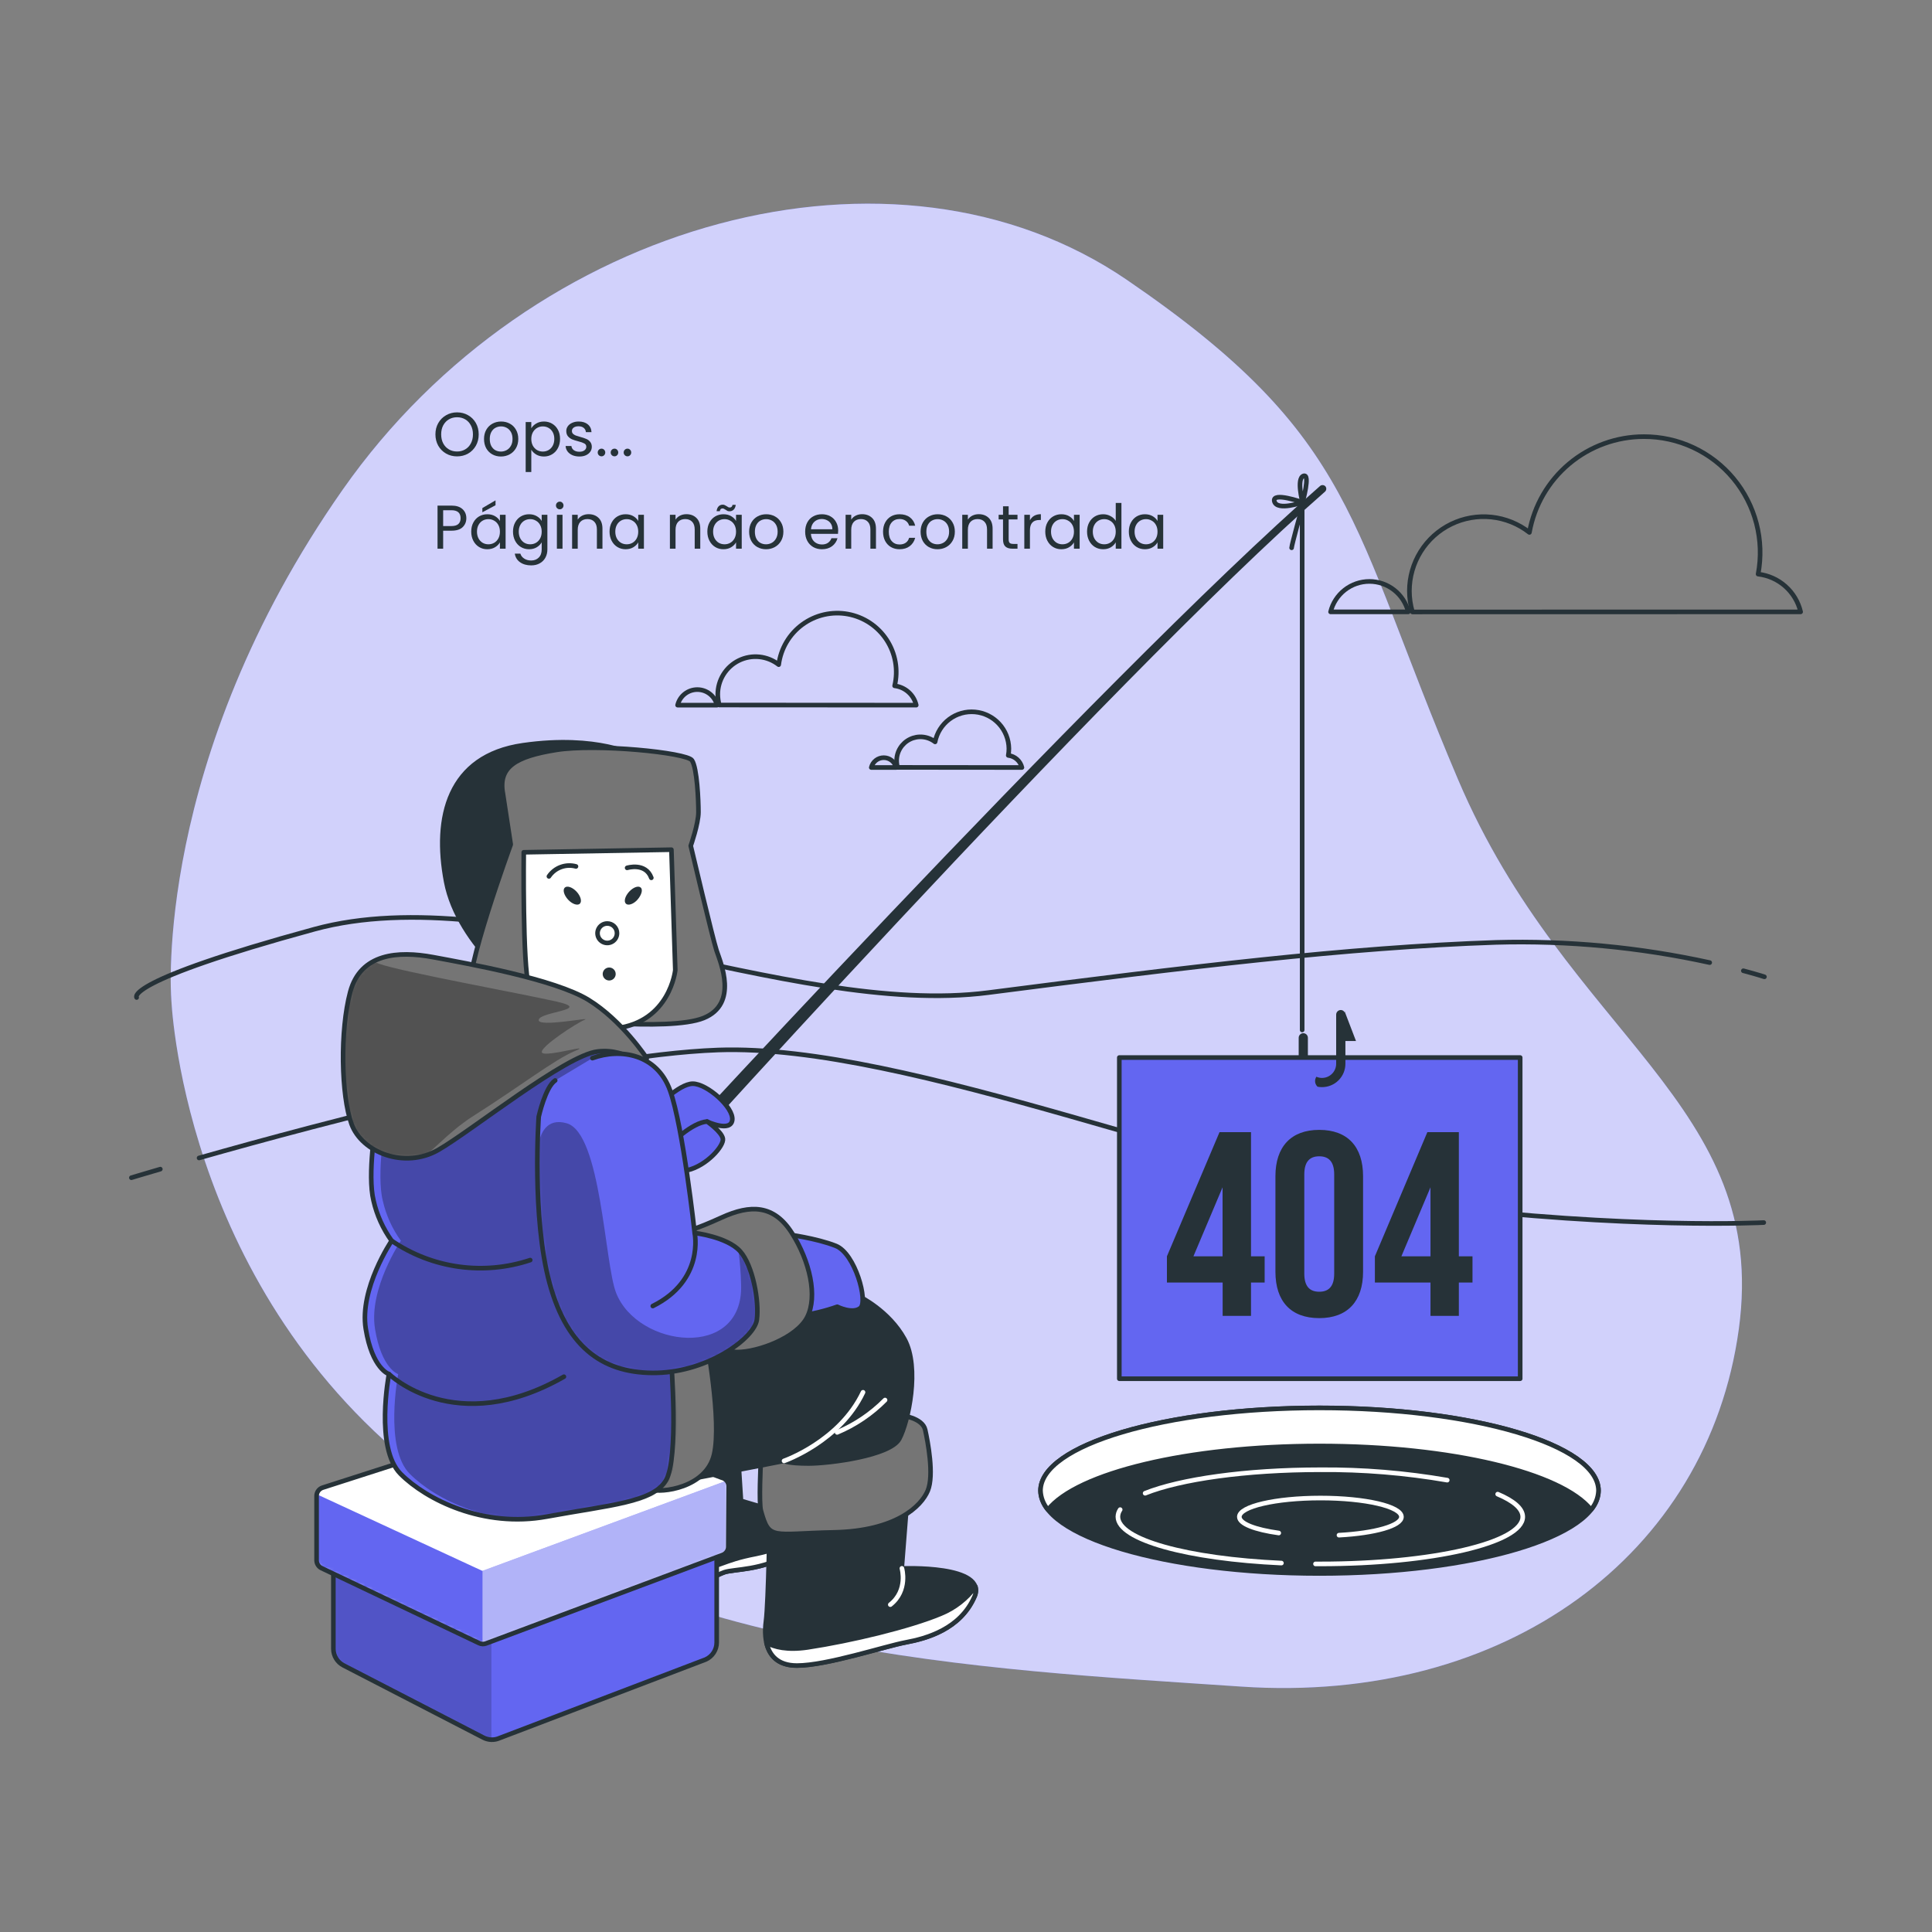 <svg width="500" height="500" viewBox="0 0 500 500" fill="none" xmlns="http://www.w3.org/2000/svg">
<rect x="0" y="0" width="500" height="500" fill="#808080" stroke="none"/>
<path d="M44.31 258.15C44.31 258.15 46.66 331.15 107.58 379.75C168.5 428.35 252.9 431.87 321.23 436.49C389.56 441.11 442 402.43 450 344C458 285.57 405.7 268.37 377.37 201.8C349.04 135.23 351.56 113.36 291.62 72.42C231.68 31.48 137.86 56.57 88.7 126.71C39.54 196.85 44.31 258.15 44.31 258.15Z" fill="#6366F1"/>
<path opacity="0.7" d="M44.31 258.15C44.31 258.15 46.66 331.15 107.58 379.75C168.5 428.35 252.9 431.87 321.23 436.49C389.56 441.11 442 402.43 450 344C458 285.57 405.7 268.37 377.37 201.8C349.04 135.23 351.56 113.36 291.62 72.42C231.68 31.48 137.86 56.57 88.7 126.71C39.54 196.85 44.31 258.15 44.31 258.15Z" fill="white"/>
<path d="M341.49 407.21C381.365 407.21 413.69 397.62 413.69 385.79C413.69 373.96 381.365 364.37 341.49 364.37C301.615 364.37 269.29 373.96 269.29 385.79C269.29 397.62 301.615 407.21 341.49 407.21Z" fill="#263238" stroke="#263238" stroke-width="1.193" stroke-linecap="round" stroke-linejoin="round"/>
<path d="M341.49 374.22C375.64 374.22 404.24 381.22 411.75 390.71C412.936 389.337 413.62 387.602 413.69 385.79C413.69 373.95 381.36 364.36 341.49 364.36C301.62 364.36 269.28 373.95 269.28 385.79C269.35 387.602 270.034 389.337 271.22 390.71C278.73 381.26 307.33 374.22 341.49 374.22Z" fill="white" stroke="#263238" stroke-width="1.193" stroke-linecap="round" stroke-linejoin="round"/>
<path d="M331.63 404.52C307.51 403.43 289.31 398.52 289.31 392.52C289.323 391.865 289.528 391.229 289.9 390.69" stroke="white" stroke-width="1.193" stroke-linecap="round" stroke-linejoin="round"/>
<path d="M387.6 386.68C391.73 388.43 394.09 390.43 394.09 392.56C394.09 399.29 370.63 404.74 341.7 404.74H340.45" stroke="white" stroke-width="1.193" stroke-linecap="round" stroke-linejoin="round"/>
<path d="M296.36 386.45C305.43 382.82 322.36 380.37 341.7 380.37C352.705 380.285 363.696 381.185 374.54 383.06" stroke="white" stroke-width="1.193" stroke-linecap="round" stroke-linejoin="round"/>
<path d="M330.94 396.74C324.83 395.89 320.74 394.34 320.74 392.56C320.74 389.87 330.13 387.69 341.74 387.69C353.35 387.69 362.69 389.87 362.69 392.56C362.69 394.87 355.79 396.8 346.53 397.3" stroke="white" stroke-width="1.193" stroke-linecap="round" stroke-linejoin="round"/>
<path d="M51.52 299.68C83.01 290.73 149.27 273.07 185.84 271.74C235 270 318 305.68 369.82 311.93C421.64 318.18 456.46 316.4 456.46 316.4" stroke="#263238" stroke-width="1.193" stroke-linecap="round" stroke-linejoin="round"/>
<path d="M34 304.79C34 304.79 36.72 303.96 41.49 302.57" stroke="#263238" stroke-width="1.193" stroke-linecap="round" stroke-linejoin="round"/>
<path d="M442.47 249.12C424.318 245.133 405.747 243.376 387.17 243.89C348.75 245.18 307.17 250.26 255.76 256.89C204.35 263.52 131.14 226.89 81.36 240.48C31.58 254.07 35.36 258.16 35.36 258.16" stroke="#263238" stroke-width="1.193" stroke-linecap="round" stroke-linejoin="round"/>
<path d="M456.63 252.8C456.63 252.8 454.69 252.16 451.18 251.23" stroke="#263238" stroke-width="1.193" stroke-linecap="round" stroke-linejoin="round"/>
<path d="M364.45 158.35C363.897 156.102 362.606 154.105 360.784 152.678C358.963 151.25 356.715 150.474 354.4 150.474C352.085 150.474 349.838 151.25 348.016 152.678C346.194 154.105 344.903 156.102 344.35 158.35H364.45Z" stroke="#263238" stroke-width="1.193" stroke-linecap="round" stroke-linejoin="round"/>
<path d="M466 158.35C465.393 155.789 464.011 153.476 462.042 151.728C460.074 149.98 457.615 148.881 455 148.58C455.822 144.236 455.674 139.764 454.567 135.483C453.459 131.203 451.419 127.221 448.593 123.821C445.766 120.421 442.223 117.688 438.217 115.818C434.211 113.947 429.841 112.985 425.42 113C418.36 113 411.525 115.484 406.112 120.016C400.698 124.548 397.052 130.84 395.81 137.79C392.971 135.57 389.565 134.193 385.981 133.816C382.396 133.438 378.778 134.077 375.54 135.658C372.301 137.238 369.572 139.698 367.664 142.756C365.756 145.813 364.746 149.346 364.75 152.95C364.756 154.785 365.022 156.61 365.54 158.37L466 158.35Z" stroke="#263238" stroke-width="1.193" stroke-linecap="round" stroke-linejoin="round"/>
<path d="M185.57 182.49C185.295 181.343 184.642 180.323 183.715 179.592C182.789 178.862 181.644 178.465 180.465 178.465C179.286 178.465 178.141 178.862 177.215 179.592C176.289 180.323 175.635 181.343 175.36 182.49H185.57Z" stroke="#263238" stroke-width="1.193" stroke-linecap="round" stroke-linejoin="round"/>
<path d="M237.12 182.49C236.816 181.182 236.116 180.001 235.116 179.106C234.115 178.211 232.863 177.647 231.53 177.49C232.011 175.472 232.076 173.378 231.721 171.335C231.367 169.291 230.599 167.342 229.466 165.605C228.333 163.868 226.858 162.38 225.131 161.231C223.404 160.083 221.461 159.299 219.421 158.926C217.38 158.553 215.286 158.6 213.264 159.064C211.243 159.527 209.337 160.398 207.663 161.622C205.988 162.846 204.581 164.399 203.527 166.185C202.473 167.971 201.793 169.953 201.53 172.01C200.089 170.884 198.36 170.185 196.541 169.994C194.722 169.802 192.886 170.126 191.242 170.927C189.598 171.729 188.213 172.977 187.243 174.528C186.274 176.079 185.76 177.871 185.76 179.7C185.765 180.634 185.899 181.563 186.16 182.46L237.12 182.49Z" stroke="#263238" stroke-width="1.193" stroke-linecap="round" stroke-linejoin="round"/>
<path d="M231.93 198.63C231.758 197.906 231.346 197.26 230.762 196.799C230.178 196.337 229.455 196.086 228.71 196.086C227.966 196.086 227.243 196.337 226.659 196.799C226.074 197.26 225.663 197.906 225.49 198.63H231.93Z" stroke="#263238" stroke-width="1.193" stroke-linecap="round" stroke-linejoin="round"/>
<path d="M264.47 198.63C264.276 197.808 263.832 197.067 263.2 196.506C262.569 195.946 261.779 195.595 260.94 195.5C261.049 194.916 261.102 194.324 261.1 193.73C261.07 191.345 260.157 189.055 258.537 187.304C256.918 185.553 254.706 184.465 252.33 184.25C249.955 184.034 247.584 184.708 245.676 186.139C243.767 187.571 242.458 189.659 242 192C241.09 191.29 239.999 190.849 238.851 190.729C237.703 190.609 236.544 190.814 235.507 191.321C234.469 191.828 233.595 192.615 232.984 193.595C232.373 194.574 232.049 195.706 232.05 196.86C232.051 197.449 232.135 198.035 232.3 198.6L264.47 198.63Z" stroke="#263238" stroke-width="1.193" stroke-linecap="round" stroke-linejoin="round"/>
<path d="M162.65 313.83C162.298 313.835 161.952 313.741 161.65 313.56C161.213 313.29 160.896 312.862 160.766 312.365C160.635 311.868 160.701 311.34 160.95 310.89C161.44 310.03 285.08 175.2 341.65 125.76C341.847 125.602 342.097 125.524 342.35 125.542C342.602 125.561 342.838 125.674 343.01 125.86C343.174 126.059 343.256 126.313 343.237 126.57C343.219 126.827 343.101 127.067 342.91 127.24C286.62 176.47 164.81 312 164.32 312.85C164.153 313.147 163.911 313.394 163.618 313.566C163.324 313.738 162.99 313.829 162.65 313.83Z" fill="#263238"/>
<path d="M169.48 287C169.48 287 175.61 280.46 179.29 280.46C182.97 280.46 189.92 286.59 189.51 289.86C189.1 293.13 182.97 290.27 182.97 290.27C182.97 290.27 177.24 298.04 171.52 296.81C165.8 295.58 169.48 287 169.48 287Z" fill="#6366F1" stroke="#263238" stroke-width="1.193" stroke-linecap="round" stroke-linejoin="round"/>
<path d="M183 290.25C183 290.25 186.75 292.85 187.08 294.68C187.41 296.51 182.92 301.68 177.93 302.84C172.94 304 170.27 301.17 171.77 298.51C173.27 295.85 179.22 290.49 183 290.25Z" fill="#6366F1" stroke="#263238" stroke-width="1.193" stroke-linecap="round" stroke-linejoin="round"/>
<path d="M337 266.56V131.27C337 131.27 334.27 141.06 334.27 141.77" stroke="#263238" stroke-width="1.193" stroke-linecap="round" stroke-linejoin="round"/>
<path d="M393.42 273.69H289.68V356.81H393.42V273.69Z" fill="#6366F1" stroke="#263238" stroke-width="1.193" stroke-linecap="round" stroke-linejoin="round"/>
<path d="M338.48 273.34V268.58C338.48 268.264 338.354 267.962 338.131 267.738C337.908 267.515 337.605 267.39 337.29 267.39C336.974 267.39 336.672 267.515 336.448 267.738C336.225 267.962 336.1 268.264 336.1 268.58V273.34H338.48Z" fill="#263238"/>
<path d="M348 261.76V262C347.903 261.818 347.759 261.665 347.584 261.558C347.408 261.451 347.206 261.393 347 261.39C346.682 261.39 346.377 261.516 346.151 261.741C345.926 261.966 345.8 262.272 345.8 262.59V275.3C345.8 276.271 345.415 277.203 344.729 277.891C344.043 278.579 343.112 278.967 342.14 278.97C341.637 278.971 341.139 278.865 340.68 278.66C340.415 279.055 340.299 279.532 340.354 280.005C340.409 280.478 340.631 280.916 340.98 281.24C341.363 281.312 341.751 281.349 342.14 281.35C342.935 281.35 343.721 281.193 344.455 280.889C345.189 280.585 345.856 280.14 346.418 279.578C346.98 279.016 347.425 278.349 347.729 277.615C348.034 276.881 348.19 276.094 348.19 275.3V269.41H350.93L348 261.76Z" fill="#263238"/>
<path d="M337.1 130C337.1 130 339.22 122.47 337.34 123.17C335.46 123.87 337.1 130 337.1 130Z" stroke="#263238" stroke-width="1.193" stroke-linecap="round" stroke-linejoin="round"/>
<path d="M337.1 130C337.1 130 329.1 127.17 329.81 129.76C330.52 132.35 337.1 130 337.1 130Z" stroke="#263238" stroke-width="1.193" stroke-linecap="round" stroke-linejoin="round"/>
<path d="M164.59 195.63C164.59 195.63 154.72 190.1 135.36 192.87C116 195.64 112.31 211.6 115.47 228.19C118.63 244.78 136.94 258.83 139.71 257.65C142.48 256.47 138.92 219.33 145.24 212.22C151.56 205.11 172.1 206.3 173.24 200.77C174.38 195.24 164.59 195.63 164.59 195.63Z" fill="#263238" stroke="#263238" stroke-width="1.193" stroke-linecap="round" stroke-linejoin="round"/>
<path d="M130.18 205.48L132.18 218.55C132.18 218.55 119.78 252.4 121.79 257.1C123.8 261.8 142.56 263.46 142.56 263.46C142.56 263.46 173.06 267.15 182.11 263.46C191.16 259.77 186.47 249.05 185.46 246.04C184.45 243.03 178.76 218.89 178.76 218.89C178.76 218.89 180.76 213.19 180.76 210.18C180.76 207.17 180.42 198.78 179.08 196.77C177.74 194.76 154.28 192.41 143.89 194.09C133.5 195.77 128.84 198.45 130.18 205.48Z" fill="#757575" stroke="#263238" stroke-width="1.193" stroke-linecap="round" stroke-linejoin="round"/>
<path d="M135.55 220.57C135.55 220.57 135.21 249.72 136.89 255.42C138.57 261.12 145.27 267.82 159.34 266.14C173.41 264.46 174.76 251.06 174.76 251.06L173.76 219.9L135.55 220.57Z" fill="white" stroke="#263238" stroke-width="1.193" stroke-linecap="round" stroke-linejoin="round"/>
<path d="M159.68 241.51C159.682 242.009 159.536 242.497 159.26 242.913C158.984 243.328 158.591 243.653 158.131 243.845C157.671 244.038 157.164 244.089 156.674 243.993C156.185 243.897 155.735 243.657 155.382 243.305C155.028 242.953 154.787 242.504 154.689 242.015C154.591 241.526 154.64 241.019 154.831 240.558C155.021 240.097 155.344 239.703 155.759 239.425C156.173 239.148 156.661 239 157.16 239C157.49 238.999 157.818 239.063 158.123 239.188C158.429 239.314 158.707 239.498 158.941 239.732C159.175 239.965 159.361 240.242 159.488 240.547C159.615 240.852 159.68 241.18 159.68 241.51Z" stroke="#263238" stroke-width="1.193" stroke-miterlimit="10"/>
<path d="M159.34 252.07C159.34 252.403 159.241 252.728 159.056 253.004C158.871 253.281 158.608 253.496 158.301 253.623C157.993 253.75 157.655 253.783 157.329 253.717C157.002 253.651 156.703 253.49 156.468 253.254C156.234 253.018 156.075 252.718 156.011 252.392C155.947 252.065 155.982 251.727 156.111 251.42C156.239 251.113 156.456 250.852 156.734 250.668C157.011 250.485 157.337 250.388 157.67 250.39C157.89 250.39 158.108 250.433 158.311 250.518C158.515 250.603 158.699 250.726 158.854 250.883C159.01 251.039 159.132 251.224 159.216 251.428C159.299 251.632 159.341 251.85 159.34 252.07Z" fill="#263238"/>
<path d="M149.22 230.76C150.29 231.92 150.66 233.31 150.06 233.88C149.46 234.45 148.06 233.97 147.01 232.82C145.96 231.67 145.56 230.28 146.17 229.71C146.78 229.14 148.15 229.61 149.22 230.76Z" fill="#263238"/>
<path d="M162.83 230.76C161.76 231.92 161.38 233.31 161.99 233.88C162.6 234.45 163.99 233.97 164.99 232.82C165.99 231.67 166.44 230.28 165.83 229.71C165.22 229.14 163.9 229.61 162.83 230.76Z" fill="#263238"/>
<path d="M142.06 226.81C142.811 225.702 143.89 224.857 145.145 224.395C146.401 223.932 147.77 223.874 149.06 224.23" stroke="#263238" stroke-width="1.193" stroke-linecap="round" stroke-linejoin="round"/>
<path d="M162.3 224.6C162.3 224.6 167.08 223.13 168.56 227.18" stroke="#263238" stroke-width="1.193" stroke-linecap="round" stroke-linejoin="round"/>
<path d="M178.44 411.62C178.44 411.62 183.71 408.46 186.63 407.22C186.904 407.094 187.184 406.984 187.47 406.89C190.05 406.03 197.36 406.46 204.23 402.16C211.1 397.86 207.67 392.7 202.51 391.41C197.35 390.12 191.77 388.41 191.77 388.41L190.48 368.2C190.48 368.2 175 372.5 169.84 374.65C164.68 376.8 167.69 407.32 168.12 409.9C168.55 412.48 168.55 414.2 178.44 411.62Z" fill="#263238" stroke="#263238" stroke-width="1.193" stroke-linecap="round" stroke-linejoin="round"/>
<path d="M195.64 402.16C186.64 403.88 186.64 405.6 176.72 407.32C173.814 407.9 170.851 408.142 167.89 408.04C167.99 408.96 168.07 409.61 168.12 409.9C168.55 412.48 168.55 414.2 178.44 411.62C178.44 411.62 183.71 408.46 186.63 407.22C186.903 407.094 187.184 406.984 187.47 406.89C190.05 406.03 197.36 406.46 204.23 402.16C206.44 400.79 207.57 399.32 207.94 397.92C204.035 399.847 199.902 401.272 195.64 402.16Z" fill="white" stroke="#263238" stroke-width="1.193" stroke-linecap="round" stroke-linejoin="round"/>
<path d="M199.22 391.15C199.22 391.15 198.89 414.61 198.22 419.63C197.55 424.65 198.55 431.03 206.22 431.03C213.89 431.03 229.01 426.03 234.37 425.03C239.73 424.03 248.45 421.67 252.13 413.3C255.81 404.93 233.37 405.92 233.37 405.92L234.71 388.83C234.71 388.83 211.62 393.49 199.22 391.15Z" fill="#263238" stroke="#263238" stroke-width="1.193" stroke-linecap="round" stroke-linejoin="round"/>
<path d="M252.17 413.27C252.58 412.457 252.68 411.521 252.45 410.64C250.153 413.759 247.038 416.181 243.45 417.64C235.45 420.99 220.32 424.64 208.93 426.36C203.72 427.12 200.42 426.27 198.35 425.13C199.09 428.38 201.26 431.05 206.25 431.05C213.96 431.05 229.04 426.05 234.4 425.05C239.76 424.05 248.49 421.64 252.17 413.27Z" fill="white" stroke="#263238" stroke-width="1.193" stroke-linecap="round" stroke-linejoin="round"/>
<path d="M233.41 405.89C233.41 405.89 235.08 411.59 230.41 415.28" stroke="white" stroke-width="1.193" stroke-linecap="round" stroke-linejoin="round"/>
<path d="M196.88 378.75C196.88 378.75 196.36 388.94 196.93 390.98C199.07 398.72 199.75 396.91 215.84 396.57C231.93 396.23 238.43 389.81 240.11 385.79C241.79 381.77 240.11 373.05 239.44 370.03C238.77 367.01 233.44 366.03 231.39 366.35C229.34 366.67 197.88 375.4 196.88 378.75Z" fill="#757575" stroke="#263238" stroke-width="1.193" stroke-linecap="round" stroke-linejoin="round"/>
<path d="M86.28 404.22V426.74C86.287 427.621 86.535 428.484 86.997 429.235C87.459 429.985 88.117 430.596 88.9 431L125.1 449.69C125.744 450.025 126.456 450.21 127.181 450.231C127.907 450.251 128.628 450.108 129.29 449.81L182.62 429.48C183.471 429.099 184.193 428.479 184.701 427.697C185.208 426.915 185.479 426.003 185.48 425.07V397.85L124.48 416.28L86.28 404.22Z" fill="#6366F1"/>
<mask id="mask0_308_350" style="mask-type:luminance" maskUnits="userSpaceOnUse" x="86" y="397" width="100" height="54">
<path d="M86.28 404.22V426.74C86.287 427.621 86.535 428.484 86.997 429.235C87.459 429.985 88.117 430.596 88.9 431L125.1 449.69C125.744 450.025 126.456 450.21 127.181 450.231C127.907 450.251 128.628 450.108 129.29 449.81L182.62 429.48C183.471 429.099 184.193 428.479 184.701 427.697C185.208 426.915 185.479 426.003 185.48 425.07V397.85L124.48 416.28L86.28 404.22Z" fill="white"/>
</mask>
<g mask="url(#mask0_308_350)">
<path opacity="0.18" d="M127.17 415.47L124.49 416.28L86.28 404.22V426.74C86.287 427.622 86.535 428.484 86.997 429.235C87.459 429.986 88.117 430.596 88.9 431L125.1 449.69C125.74 450.025 126.448 450.21 127.17 450.23V415.47Z" fill="black"/>
</g>
<path d="M86.28 404.22V426.74C86.287 427.621 86.535 428.484 86.997 429.235C87.459 429.985 88.117 430.596 88.9 431L125.1 449.69C125.744 450.025 126.456 450.21 127.181 450.231C127.907 450.251 128.628 450.108 129.29 449.81L182.62 429.48C183.471 429.099 184.193 428.479 184.701 427.697C185.208 426.915 185.479 426.003 185.48 425.07V397.85L124.48 416.28L86.28 404.22Z" stroke="#263238" stroke-width="1.193" stroke-linecap="round" stroke-linejoin="round"/>
<path d="M142 366.2L83.5 385C83.043 385.146 82.644 385.435 82.362 385.823C82.079 386.212 81.928 386.68 81.93 387.16V403.84C81.939 404.26 82.064 404.669 82.292 405.022C82.52 405.376 82.841 405.659 83.22 405.84L124 425.25C124.275 425.381 124.573 425.456 124.877 425.47C125.181 425.483 125.485 425.436 125.77 425.33L187 402.42C187.433 402.259 187.807 401.97 188.071 401.591C188.336 401.212 188.478 400.762 188.48 400.3L188.59 384.65C188.587 384.132 188.408 383.63 188.083 383.227C187.758 382.824 187.305 382.543 186.8 382.43L143.16 366.14C142.774 366.063 142.376 366.084 142 366.2Z" fill="white"/>
<mask id="mask1_308_350" style="mask-type:luminance" maskUnits="userSpaceOnUse" x="81" y="366" width="108" height="60">
<path d="M142 366.2L83.5 385C83.043 385.146 82.644 385.435 82.362 385.823C82.079 386.212 81.928 386.68 81.93 387.16V403.84C81.939 404.26 82.064 404.669 82.292 405.022C82.52 405.376 82.841 405.659 83.22 405.84L124 425.25C124.275 425.381 124.573 425.456 124.877 425.47C125.181 425.483 125.485 425.436 125.77 425.33L187 402.42C187.433 402.259 187.807 401.97 188.071 401.591C188.336 401.212 188.478 400.762 188.48 400.3L188.59 384.65C188.587 384.132 188.408 383.63 188.083 383.227C187.758 382.824 187.305 382.543 186.8 382.43L143.16 366.14C142.774 366.063 142.376 366.084 142 366.2Z" fill="white"/>
</mask>
<g mask="url(#mask1_308_350)">
<path d="M123.93 425.24C124.205 425.371 124.503 425.446 124.807 425.46C125.111 425.473 125.415 425.426 125.7 425.32L187 402.42C187.433 402.259 187.807 401.97 188.071 401.591C188.336 401.212 188.478 400.762 188.48 400.3L188.59 384.65C188.591 384.117 188.4 383.602 188.05 383.2L124.8 406.56L123.93 425.24Z" fill="#6366F1"/>
<path opacity="0.5" d="M123.93 425.24C124.205 425.371 124.503 425.446 124.807 425.46C125.111 425.473 125.415 425.426 125.7 425.32L187 402.42C187.433 402.259 187.807 401.97 188.071 401.591C188.336 401.212 188.478 400.762 188.48 400.3L188.59 384.65C188.591 384.117 188.4 383.602 188.05 383.2L124.8 406.56L123.93 425.24Z" fill="white"/>
<path d="M81.93 387.11V403.79C81.939 404.21 82.064 404.619 82.292 404.973C82.52 405.326 82.841 405.609 83.22 405.79L124 425.25C124.272 425.381 124.568 425.456 124.87 425.47V406.56L82 386.72C81.961 386.847 81.938 386.978 81.93 387.11Z" fill="#6366F1"/>
</g>
<path d="M142 366.2L83.5 385C83.043 385.146 82.644 385.435 82.362 385.823C82.079 386.212 81.928 386.68 81.93 387.16V403.84C81.939 404.26 82.064 404.669 82.292 405.022C82.52 405.376 82.841 405.659 83.22 405.84L124 425.25C124.275 425.381 124.573 425.456 124.877 425.47C125.181 425.483 125.485 425.436 125.77 425.33L187 402.42C187.433 402.259 187.807 401.97 188.071 401.591C188.336 401.212 188.478 400.762 188.48 400.3L188.59 384.65C188.587 384.132 188.408 383.63 188.083 383.227C187.758 382.824 187.305 382.543 186.8 382.43L143.16 366.14C142.774 366.063 142.376 366.084 142 366.2Z" stroke="#263238" stroke-width="1.193" stroke-linecap="round" stroke-linejoin="round"/>
<path d="M222.35 335.52C222.35 335.52 230.05 339.2 234.08 346.58C238.11 353.96 235.08 368.02 232.73 372.38C230.38 376.74 214.64 378.75 209.28 378.75C203.92 378.75 202.91 378.08 202.91 378.08C202.91 378.08 185.82 381.43 175.09 383.44C164.36 385.45 167.09 360.32 170.4 348.92C173.71 337.52 192.52 331.83 200.23 331.83C207.94 331.83 222.35 335.52 222.35 335.52Z" fill="#263238" stroke="#263238" stroke-width="1.193" stroke-linecap="round" stroke-linejoin="round"/>
<path d="M202.91 378.08C202.91 378.08 217.32 373.08 223.35 360.32" stroke="white" stroke-width="1.193" stroke-linecap="round" stroke-linejoin="round"/>
<path d="M216.65 370.7C221.294 368.753 225.507 365.909 229.05 362.33" stroke="white" stroke-width="1.193" stroke-linecap="round" stroke-linejoin="round"/>
<path d="M182.8 346.58C182.8 346.58 186.8 367.69 184.8 376.4C182.8 385.11 171.06 386.46 168.38 385.45C165.7 384.44 167.04 363.67 167.04 353.28C167.04 342.89 177.44 343.56 182.8 346.58Z" fill="#757575" stroke="#263238" stroke-width="1.193" stroke-linecap="round" stroke-linejoin="round"/>
<path d="M97.34 290.27C97.34 290.27 95 304 96.67 310.72C97.521 314.463 99.116 317.996 101.36 321.11C101.36 321.11 92.98 333.51 94.66 343.89C96.34 354.27 100.66 355.62 100.66 355.62C100.66 355.62 96.98 374.73 103.66 381.43C110.34 388.13 125.11 395.5 141.53 392.49C157.95 389.48 169.01 388.8 172.36 383.1C175.71 377.4 173.7 352.27 173.7 352.27C173.7 352.27 173.03 324.46 172.36 307.36C171.69 290.26 169.36 276.53 161.3 269.83C153.24 263.13 117.73 273.52 107.01 280.55C96.29 287.58 97.34 290.27 97.34 290.27Z" fill="#6366F1"/>
<mask id="mask2_308_350" style="mask-type:luminance" maskUnits="userSpaceOnUse" x="94" y="267" width="81" height="127">
<path d="M97.34 290.27C97.34 290.27 95 304 96.67 310.72C97.521 314.463 99.116 317.996 101.36 321.11C101.36 321.11 92.98 333.51 94.66 343.89C96.34 354.27 100.66 355.62 100.66 355.62C100.66 355.62 96.98 374.73 103.66 381.43C110.34 388.13 125.11 395.5 141.53 392.49C157.95 389.48 169.01 388.8 172.36 383.1C175.71 377.4 173.7 352.27 173.7 352.27C173.7 352.27 173.03 324.46 172.36 307.36C171.69 290.26 169.36 276.53 161.3 269.83C153.24 263.13 117.73 273.52 107.01 280.55C96.29 287.58 97.34 290.27 97.34 290.27Z" fill="white"/>
</mask>
<g mask="url(#mask2_308_350)">
<path opacity="0.3" d="M99.73 290.27C99.73 290.27 97.38 304.01 99.06 310.72C99.906 314.464 101.501 317.999 103.75 321.11C103.75 321.11 95.37 333.51 97.05 343.89C98.73 354.27 103.05 355.62 103.05 355.62C103.05 355.62 99.36 374.73 106.05 381.43C112.74 388.13 127.54 395.5 144 392.49C160.46 389.48 171.49 388.8 174.84 383.1C178.19 377.4 176.18 352.27 176.18 352.27C176.18 352.27 175.51 324.46 174.84 307.36C174.17 290.26 171.84 276.53 163.78 269.83C155.72 263.13 120.21 273.52 109.49 280.55C98.77 287.58 99.73 290.27 99.73 290.27Z" fill="black"/>
</g>
<path d="M97.34 290.27C97.34 290.27 95 304 96.67 310.72C97.521 314.463 99.116 317.996 101.36 321.11C101.36 321.11 92.98 333.51 94.66 343.89C96.34 354.27 100.66 355.62 100.66 355.62C100.66 355.62 96.98 374.73 103.66 381.43C110.34 388.13 125.11 395.5 141.53 392.49C157.95 389.48 169.01 388.8 172.36 383.1C175.71 377.4 173.7 352.27 173.7 352.27C173.7 352.27 173.03 324.46 172.36 307.36C171.69 290.26 169.36 276.53 161.3 269.83C153.24 263.13 117.73 273.52 107.01 280.55C96.29 287.58 97.34 290.27 97.34 290.27Z" stroke="#263238" stroke-width="1.193" stroke-linecap="round" stroke-linejoin="round"/>
<path d="M101.36 321.11C106.548 324.649 112.484 326.942 118.704 327.809C124.925 328.676 131.261 328.095 137.22 326.11" stroke="#263238" stroke-width="1.193" stroke-linecap="round" stroke-linejoin="round"/>
<path d="M100.69 355.62C100.69 355.62 117.78 372.38 145.94 356.29" stroke="#263238" stroke-width="1.193" stroke-linecap="round" stroke-linejoin="round"/>
<path d="M167.38 273.85C167.38 273.85 161.02 264.13 152.3 258.77C143.58 253.41 121.14 249.39 112.09 247.71C103.04 246.03 93.32 246.71 90.64 256.71C87.96 266.71 88.29 283.52 90.97 290.89C93.65 298.26 104.71 302.62 113.43 297.6C122.15 292.58 146.27 273.13 154.65 272.13C163.03 271.13 166.71 277.54 167.38 273.85Z" fill="#757575"/>
<mask id="mask3_308_350" style="mask-type:luminance" maskUnits="userSpaceOnUse" x="88" y="247" width="80" height="53">
<path d="M167.38 273.85C167.38 273.85 161.02 264.13 152.3 258.77C143.58 253.41 121.14 249.39 112.09 247.71C103.04 246.03 93.32 246.71 90.64 256.71C87.96 266.71 88.29 283.52 90.97 290.89C93.65 298.26 104.71 302.62 113.43 297.6C122.15 292.58 146.27 273.13 154.65 272.13C163.03 271.13 166.71 277.54 167.38 273.85Z" fill="white"/>
</mask>
<g mask="url(#mask3_308_350)">
<path opacity="0.3" d="M148.79 272C153.9 269.87 141.12 273.7 140.27 272.42C139.42 271.14 149.21 264.76 151.34 263.91C153.47 263.06 138.99 266.04 139.42 263.91C139.85 261.78 153.47 261.35 144.1 259.22C134.73 257.09 104.1 251.55 98.1 249.42C97.641 249.271 97.206 249.055 96.81 248.78C95.258 249.58 93.902 250.712 92.835 252.094C91.769 253.476 91.02 255.076 90.64 256.78C87.96 266.83 88.29 283.59 90.97 290.96C93.31 297.38 101.97 301.51 109.97 299.16C113.66 296.16 117.07 292.22 122.84 288.59C134.31 281.33 143.68 274.09 148.79 272Z" fill="black"/>
</g>
<path d="M167.38 273.85C167.38 273.85 161.02 264.13 152.3 258.77C143.58 253.41 121.14 249.39 112.09 247.71C103.04 246.03 93.32 246.71 90.64 256.71C87.96 266.71 88.29 283.52 90.97 290.89C93.65 298.26 104.71 302.62 113.43 297.6C122.15 292.58 146.27 273.13 154.65 272.13C163.03 271.13 166.71 277.54 167.38 273.85Z" stroke="#263238" stroke-width="1.193" stroke-linecap="round" stroke-linejoin="round"/>
<path d="M203.58 319.43C203.58 319.43 211.29 320.43 216.31 322.43C221.33 324.43 224.69 336.84 222.68 338.51C220.67 340.18 216.68 338.18 216.68 338.18C213.528 339.289 210.271 340.073 206.96 340.52C202.91 340.88 198.55 321.78 203.58 319.43Z" fill="#6366F1" stroke="#263238" stroke-width="1.193" stroke-linecap="round" stroke-linejoin="round"/>
<path d="M178.11 318.42C178.11 318.42 179.45 318.42 186.82 315.07C194.19 311.72 200.23 311.72 204.92 319.07C209.61 326.42 211.62 335.5 208.92 340.86C206.22 346.22 196.19 349.91 190.82 349.91C185.45 349.91 184.82 342.91 184.82 342.91C184.82 342.91 184.15 331.85 180.82 327.83C177.49 323.81 176.77 319.43 178.11 318.42Z" fill="#757575" stroke="#263238" stroke-width="1.193" stroke-linecap="round" stroke-linejoin="round"/>
<path d="M153.31 273.85C160.68 271.17 170.07 272.85 173.42 282.23C176.77 291.61 179.78 319.09 179.78 319.09C179.78 319.09 188.16 320.09 191.51 323.79C194.86 327.49 196.51 336.86 195.87 341.55C195.23 346.24 183.47 354.95 170.07 355.29C156.67 355.63 146.94 349.29 142.25 332.16C137.56 315.03 139.42 289 139.42 289C139.42 289 141.12 281.33 143.68 279.62" fill="#6366F1"/>
<mask id="mask4_308_350" style="mask-type:luminance" maskUnits="userSpaceOnUse" x="139" y="272" width="58" height="84">
<path d="M153.31 273.85C160.68 271.17 170.07 272.85 173.42 282.23C176.77 291.61 179.78 319.09 179.78 319.09C179.78 319.09 188.16 320.09 191.51 323.79C194.86 327.49 196.51 336.86 195.87 341.55C195.23 346.24 183.47 354.95 170.07 355.29C156.67 355.63 146.94 349.29 142.25 332.16C137.56 315.03 139.42 289 139.42 289C139.42 289 141.12 281.33 143.68 279.62" fill="white"/>
</mask>
<g mask="url(#mask4_308_350)">
<path opacity="0.3" d="M195.87 341.55C196.54 336.86 194.87 327.47 191.51 323.79C191.38 323.64 191.22 323.5 191.08 323.36C191.481 326.372 191.722 329.403 191.8 332.44C192.47 352.11 164.98 348.82 159.44 334.57C156.44 326.9 155.6 293.25 146.66 290.7C141.5 289.23 139.74 293.27 139.18 296.96C139 306.61 139.32 321.48 142.25 332.16C146.94 349.26 156.66 355.62 170.07 355.29C183.48 354.96 195.2 346.24 195.87 341.55Z" fill="black"/>
</g>
<path d="M153.31 273.85C160.68 271.17 170.07 272.85 173.42 282.23C176.77 291.61 179.78 319.09 179.78 319.09C179.78 319.09 188.16 320.09 191.51 323.79C194.86 327.49 196.51 336.86 195.87 341.55C195.23 346.24 183.47 354.95 170.07 355.29C156.67 355.63 146.94 349.29 142.25 332.16C137.56 315.03 139.42 289 139.42 289C139.42 289 141.12 281.33 143.68 279.62" stroke="#263238" stroke-width="1.193" stroke-linecap="round" stroke-linejoin="round"/>
<path d="M179.78 319.09C179.78 319.09 182.4 331.3 168.94 338" stroke="#263238" stroke-width="1.193" stroke-linecap="round" stroke-linejoin="round"/>
<path d="M302 325.13L315.61 293H323.76V325.13H327.29V331.92H323.76V340.55H316.42V331.92H302V325.13ZM316.4 325.13V307.27L308.86 325.13H316.4Z" fill="#263238"/>
<path d="M330.08 304.41C330.08 296.81 334.08 292.41 341.42 292.41C348.76 292.41 352.76 296.76 352.76 304.41V329.13C352.76 336.74 348.76 341.13 341.42 341.13C334.08 341.13 330.08 336.78 330.08 329.13V304.41ZM337.55 329.61C337.55 333.01 339.04 334.3 341.42 334.3C343.8 334.3 345.29 333.01 345.29 329.61V303.94C345.29 300.54 343.79 299.25 341.42 299.25C339.05 299.25 337.55 300.54 337.55 303.94V329.61Z" fill="#263238"/>
<path d="M355.82 325.13L369.4 293H377.55V325.13H381.08V331.92H377.55V340.55H370.21V331.92H355.82V325.13ZM370.21 325.13V307.27L362.68 325.13H370.21Z" fill="#263238"/>
<path d="M118.288 118.112C117.253 118.112 116.309 117.872 115.456 117.392C114.603 116.901 113.925 116.224 113.424 115.36C112.933 114.485 112.688 113.504 112.688 112.416C112.688 111.328 112.933 110.352 113.424 109.488C113.925 108.613 114.603 107.936 115.456 107.456C116.309 106.965 117.253 106.72 118.288 106.72C119.333 106.72 120.283 106.965 121.136 107.456C121.989 107.936 122.661 108.608 123.152 109.472C123.643 110.336 123.888 111.317 123.888 112.416C123.888 113.515 123.643 114.496 123.152 115.36C122.661 116.224 121.989 116.901 121.136 117.392C120.283 117.872 119.333 118.112 118.288 118.112ZM118.288 116.848C119.067 116.848 119.765 116.667 120.384 116.304C121.013 115.941 121.504 115.424 121.856 114.752C122.219 114.08 122.4 113.301 122.4 112.416C122.4 111.52 122.219 110.741 121.856 110.08C121.504 109.408 121.019 108.891 120.4 108.528C119.781 108.165 119.077 107.984 118.288 107.984C117.499 107.984 116.795 108.165 116.176 108.528C115.557 108.891 115.067 109.408 114.704 110.08C114.352 110.741 114.176 111.52 114.176 112.416C114.176 113.301 114.352 114.08 114.704 114.752C115.067 115.424 115.557 115.941 116.176 116.304C116.805 116.667 117.509 116.848 118.288 116.848Z" fill="#263238"/>
<path d="M129.634 118.144C128.813 118.144 128.066 117.957 127.394 117.584C126.733 117.211 126.21 116.683 125.826 116C125.453 115.307 125.266 114.507 125.266 113.6C125.266 112.704 125.458 111.915 125.842 111.232C126.237 110.539 126.77 110.011 127.442 109.648C128.114 109.275 128.866 109.088 129.698 109.088C130.53 109.088 131.282 109.275 131.954 109.648C132.626 110.011 133.154 110.533 133.538 111.216C133.933 111.899 134.13 112.693 134.13 113.6C134.13 114.507 133.927 115.307 133.522 116C133.127 116.683 132.589 117.211 131.906 117.584C131.223 117.957 130.466 118.144 129.634 118.144ZM129.634 116.864C130.157 116.864 130.647 116.741 131.106 116.496C131.565 116.251 131.933 115.883 132.21 115.392C132.498 114.901 132.642 114.304 132.642 113.6C132.642 112.896 132.503 112.299 132.226 111.808C131.949 111.317 131.586 110.955 131.138 110.72C130.69 110.475 130.205 110.352 129.682 110.352C129.149 110.352 128.658 110.475 128.21 110.72C127.773 110.955 127.421 111.317 127.154 111.808C126.887 112.299 126.754 112.896 126.754 113.6C126.754 114.315 126.882 114.917 127.138 115.408C127.405 115.899 127.757 116.267 128.194 116.512C128.631 116.747 129.111 116.864 129.634 116.864Z" fill="#263238"/>
<path d="M137.5 110.848C137.788 110.347 138.215 109.931 138.78 109.6C139.356 109.259 140.023 109.088 140.78 109.088C141.559 109.088 142.263 109.275 142.892 109.648C143.532 110.021 144.034 110.549 144.396 111.232C144.759 111.904 144.94 112.688 144.94 113.584C144.94 114.469 144.759 115.259 144.396 115.952C144.034 116.645 143.532 117.184 142.892 117.568C142.263 117.952 141.559 118.144 140.78 118.144C140.034 118.144 139.372 117.979 138.796 117.648C138.231 117.307 137.799 116.885 137.5 116.384V122.16H136.044V109.232H137.5V110.848ZM143.452 113.584C143.452 112.923 143.319 112.347 143.052 111.856C142.786 111.365 142.423 110.992 141.964 110.736C141.516 110.48 141.02 110.352 140.476 110.352C139.943 110.352 139.447 110.485 138.988 110.752C138.54 111.008 138.178 111.387 137.9 111.888C137.634 112.379 137.5 112.949 137.5 113.6C137.5 114.261 137.634 114.843 137.9 115.344C138.178 115.835 138.54 116.213 138.988 116.48C139.447 116.736 139.943 116.864 140.476 116.864C141.02 116.864 141.516 116.736 141.964 116.48C142.423 116.213 142.786 115.835 143.052 115.344C143.319 114.843 143.452 114.256 143.452 113.584Z" fill="#263238"/>
<path d="M149.961 118.144C149.289 118.144 148.686 118.032 148.153 117.808C147.62 117.573 147.198 117.253 146.889 116.848C146.58 116.432 146.409 115.957 146.377 115.424H147.881C147.924 115.861 148.126 116.219 148.489 116.496C148.862 116.773 149.348 116.912 149.945 116.912C150.5 116.912 150.937 116.789 151.257 116.544C151.577 116.299 151.737 115.989 151.737 115.616C151.737 115.232 151.566 114.949 151.225 114.768C150.884 114.576 150.356 114.389 149.641 114.208C148.99 114.037 148.457 113.867 148.041 113.696C147.636 113.515 147.284 113.253 146.985 112.912C146.697 112.56 146.553 112.101 146.553 111.536C146.553 111.088 146.686 110.677 146.953 110.304C147.22 109.931 147.598 109.637 148.089 109.424C148.58 109.2 149.14 109.088 149.769 109.088C150.74 109.088 151.524 109.333 152.121 109.824C152.718 110.315 153.038 110.987 153.081 111.84H151.625C151.593 111.381 151.406 111.013 151.065 110.736C150.734 110.459 150.286 110.32 149.721 110.32C149.198 110.32 148.782 110.432 148.473 110.656C148.164 110.88 148.009 111.173 148.009 111.536C148.009 111.824 148.1 112.064 148.281 112.256C148.473 112.437 148.708 112.587 148.985 112.704C149.273 112.811 149.668 112.933 150.169 113.072C150.798 113.243 151.31 113.413 151.705 113.584C152.1 113.744 152.436 113.989 152.713 114.32C153.001 114.651 153.15 115.083 153.161 115.616C153.161 116.096 153.028 116.528 152.761 116.912C152.494 117.296 152.116 117.6 151.625 117.824C151.145 118.037 150.59 118.144 149.961 118.144Z" fill="#263238"/>
<path d="M155.68 118.096C155.403 118.096 155.168 118 154.976 117.808C154.784 117.616 154.688 117.381 154.688 117.104C154.688 116.827 154.784 116.592 154.976 116.4C155.168 116.208 155.403 116.112 155.68 116.112C155.947 116.112 156.171 116.208 156.352 116.4C156.544 116.592 156.64 116.827 156.64 117.104C156.64 117.381 156.544 117.616 156.352 117.808C156.171 118 155.947 118.096 155.68 118.096Z" fill="#263238"/>
<path d="M159.04 118.096C158.762 118.096 158.528 118 158.336 117.808C158.144 117.616 158.048 117.381 158.048 117.104C158.048 116.827 158.144 116.592 158.336 116.4C158.528 116.208 158.762 116.112 159.04 116.112C159.306 116.112 159.53 116.208 159.712 116.4C159.904 116.592 160 116.827 160 117.104C160 117.381 159.904 117.616 159.712 117.808C159.53 118 159.306 118.096 159.04 118.096Z" fill="#263238"/>
<path d="M162.399 118.096C162.122 118.096 161.887 118 161.695 117.808C161.503 117.616 161.407 117.381 161.407 117.104C161.407 116.827 161.503 116.592 161.695 116.4C161.887 116.208 162.122 116.112 162.399 116.112C162.666 116.112 162.89 116.208 163.071 116.4C163.263 116.592 163.359 116.827 163.359 117.104C163.359 117.381 163.263 117.616 163.071 117.808C162.89 118 162.666 118.096 162.399 118.096Z" fill="#263238"/>
<path d="M120.688 134.112C120.688 135.04 120.368 135.813 119.728 136.432C119.099 137.04 118.133 137.344 116.832 137.344H114.688V142H113.232V130.848H116.832C118.091 130.848 119.045 131.152 119.696 131.76C120.357 132.368 120.688 133.152 120.688 134.112ZM116.832 136.144C117.643 136.144 118.24 135.968 118.624 135.616C119.008 135.264 119.2 134.763 119.2 134.112C119.2 132.736 118.411 132.048 116.832 132.048H114.688V136.144H116.832Z" fill="#263238"/>
<path d="M121.954 137.584C121.954 136.688 122.135 135.904 122.498 135.232C122.86 134.549 123.356 134.021 123.986 133.648C124.626 133.275 125.335 133.088 126.114 133.088C126.882 133.088 127.548 133.253 128.114 133.584C128.679 133.915 129.1 134.331 129.378 134.832V133.232H130.85V142H129.378V140.368C129.09 140.88 128.658 141.307 128.082 141.648C127.516 141.979 126.855 142.144 126.098 142.144C125.319 142.144 124.615 141.952 123.986 141.568C123.356 141.184 122.86 140.645 122.498 139.952C122.135 139.259 121.954 138.469 121.954 137.584ZM129.378 137.6C129.378 136.939 129.244 136.363 128.978 135.872C128.711 135.381 128.348 135.008 127.89 134.752C127.442 134.485 126.946 134.352 126.402 134.352C125.858 134.352 125.362 134.48 124.914 134.736C124.466 134.992 124.108 135.365 123.842 135.856C123.575 136.347 123.442 136.923 123.442 137.584C123.442 138.256 123.575 138.843 123.842 139.344C124.108 139.835 124.466 140.213 124.914 140.48C125.362 140.736 125.858 140.864 126.402 140.864C126.946 140.864 127.442 140.736 127.89 140.48C128.348 140.213 128.711 139.835 128.978 139.344C129.244 138.843 129.378 138.261 129.378 137.6ZM128.242 130.752L124.834 132.576V131.488L128.242 129.488V130.752Z" fill="#263238"/>
<path d="M136.926 133.088C137.683 133.088 138.345 133.253 138.91 133.584C139.486 133.915 139.913 134.331 140.19 134.832V133.232H141.662V142.192C141.662 142.992 141.491 143.701 141.15 144.32C140.809 144.949 140.318 145.44 139.678 145.792C139.049 146.144 138.313 146.32 137.47 146.32C136.318 146.32 135.358 146.048 134.59 145.504C133.822 144.96 133.369 144.219 133.23 143.28H134.67C134.83 143.813 135.161 144.24 135.662 144.56C136.163 144.891 136.766 145.056 137.47 145.056C138.27 145.056 138.921 144.805 139.422 144.304C139.934 143.803 140.19 143.099 140.19 142.192V140.352C139.902 140.864 139.475 141.291 138.91 141.632C138.345 141.973 137.683 142.144 136.926 142.144C136.147 142.144 135.438 141.952 134.798 141.568C134.169 141.184 133.673 140.645 133.31 139.952C132.947 139.259 132.766 138.469 132.766 137.584C132.766 136.688 132.947 135.904 133.31 135.232C133.673 134.549 134.169 134.021 134.798 133.648C135.438 133.275 136.147 133.088 136.926 133.088ZM140.19 137.6C140.19 136.939 140.057 136.363 139.79 135.872C139.523 135.381 139.161 135.008 138.702 134.752C138.254 134.485 137.758 134.352 137.214 134.352C136.67 134.352 136.174 134.48 135.726 134.736C135.278 134.992 134.921 135.365 134.654 135.856C134.387 136.347 134.254 136.923 134.254 137.584C134.254 138.256 134.387 138.843 134.654 139.344C134.921 139.835 135.278 140.213 135.726 140.48C136.174 140.736 136.67 140.864 137.214 140.864C137.758 140.864 138.254 140.736 138.702 140.48C139.161 140.213 139.523 139.835 139.79 139.344C140.057 138.843 140.19 138.261 140.19 137.6Z" fill="#263238"/>
<path d="M144.875 131.808C144.597 131.808 144.363 131.712 144.171 131.52C143.979 131.328 143.883 131.093 143.883 130.816C143.883 130.539 143.979 130.304 144.171 130.112C144.363 129.92 144.597 129.824 144.875 129.824C145.141 129.824 145.365 129.92 145.547 130.112C145.739 130.304 145.835 130.539 145.835 130.816C145.835 131.093 145.739 131.328 145.547 131.52C145.365 131.712 145.141 131.808 144.875 131.808ZM145.579 133.232V142H144.123V133.232H145.579Z" fill="#263238"/>
<path d="M152.332 133.072C153.399 133.072 154.263 133.397 154.924 134.048C155.585 134.688 155.916 135.616 155.916 136.832V142H154.476V137.04C154.476 136.165 154.257 135.499 153.82 135.04C153.383 134.571 152.785 134.336 152.028 134.336C151.26 134.336 150.647 134.576 150.188 135.056C149.74 135.536 149.516 136.235 149.516 137.152V142H148.06V133.232H149.516V134.48C149.804 134.032 150.193 133.685 150.684 133.44C151.185 133.195 151.735 133.072 152.332 133.072Z" fill="#263238"/>
<path d="M157.75 137.584C157.75 136.688 157.932 135.904 158.294 135.232C158.657 134.549 159.153 134.021 159.782 133.648C160.422 133.275 161.132 133.088 161.91 133.088C162.678 133.088 163.345 133.253 163.91 133.584C164.476 133.915 164.897 134.331 165.174 134.832V133.232H166.646V142H165.174V140.368C164.886 140.88 164.454 141.307 163.878 141.648C163.313 141.979 162.652 142.144 161.894 142.144C161.116 142.144 160.412 141.952 159.782 141.568C159.153 141.184 158.657 140.645 158.294 139.952C157.932 139.259 157.75 138.469 157.75 137.584ZM165.174 137.6C165.174 136.939 165.041 136.363 164.774 135.872C164.508 135.381 164.145 135.008 163.686 134.752C163.238 134.485 162.742 134.352 162.198 134.352C161.654 134.352 161.158 134.48 160.71 134.736C160.262 134.992 159.905 135.365 159.638 135.856C159.372 136.347 159.238 136.923 159.238 137.584C159.238 138.256 159.372 138.843 159.638 139.344C159.905 139.835 160.262 140.213 160.71 140.48C161.158 140.736 161.654 140.864 162.198 140.864C162.742 140.864 163.238 140.736 163.686 140.48C164.145 140.213 164.508 139.835 164.774 139.344C165.041 138.843 165.174 138.261 165.174 137.6Z" fill="#263238"/>
<path d="M177.645 133.072C178.711 133.072 179.575 133.397 180.237 134.048C180.898 134.688 181.229 135.616 181.229 136.832V142H179.789V137.04C179.789 136.165 179.57 135.499 179.133 135.04C178.695 134.571 178.098 134.336 177.341 134.336C176.573 134.336 175.959 134.576 175.501 135.056C175.053 135.536 174.829 136.235 174.829 137.152V142H173.373V133.232H174.829V134.48C175.117 134.032 175.506 133.685 175.997 133.44C176.498 133.195 177.047 133.072 177.645 133.072Z" fill="#263238"/>
<path d="M183.063 137.584C183.063 136.688 183.244 135.904 183.607 135.232C183.97 134.549 184.466 134.021 185.095 133.648C185.735 133.275 186.444 133.088 187.223 133.088C187.991 133.088 188.658 133.253 189.223 133.584C189.788 133.915 190.21 134.331 190.487 134.832V133.232H191.959V142H190.487V140.368C190.199 140.88 189.767 141.307 189.191 141.648C188.626 141.979 187.964 142.144 187.207 142.144C186.428 142.144 185.724 141.952 185.095 141.568C184.466 141.184 183.97 140.645 183.607 139.952C183.244 139.259 183.063 138.469 183.063 137.584ZM190.487 137.6C190.487 136.939 190.354 136.363 190.087 135.872C189.82 135.381 189.458 135.008 188.999 134.752C188.551 134.485 188.055 134.352 187.511 134.352C186.967 134.352 186.471 134.48 186.023 134.736C185.575 134.992 185.218 135.365 184.951 135.856C184.684 136.347 184.551 136.923 184.551 137.584C184.551 138.256 184.684 138.843 184.951 139.344C185.218 139.835 185.575 140.213 186.023 140.48C186.471 140.736 186.967 140.864 187.511 140.864C188.055 140.864 188.551 140.736 188.999 140.48C189.458 140.213 189.82 139.835 190.087 139.344C190.354 138.843 190.487 138.261 190.487 137.6ZM185.447 132.288C185.522 131.744 185.698 131.328 185.975 131.04C186.263 130.752 186.62 130.608 187.047 130.608C187.25 130.608 187.42 130.645 187.559 130.72C187.708 130.784 187.884 130.88 188.087 131.008C188.236 131.115 188.37 131.2 188.487 131.264C188.604 131.317 188.732 131.344 188.871 131.344C189.052 131.344 189.207 131.285 189.335 131.168C189.463 131.051 189.543 130.88 189.575 130.656H190.407C190.343 131.189 190.167 131.6 189.879 131.888C189.591 132.176 189.234 132.32 188.807 132.32C188.604 132.32 188.423 132.288 188.263 132.224C188.114 132.149 187.943 132.043 187.751 131.904C187.58 131.797 187.442 131.717 187.335 131.664C187.239 131.611 187.122 131.584 186.983 131.584C186.802 131.584 186.647 131.643 186.519 131.76C186.402 131.877 186.327 132.053 186.295 132.288H185.447Z" fill="#263238"/>
<path d="M198.243 142.144C197.422 142.144 196.675 141.957 196.003 141.584C195.342 141.211 194.819 140.683 194.435 140C194.062 139.307 193.875 138.507 193.875 137.6C193.875 136.704 194.067 135.915 194.451 135.232C194.846 134.539 195.379 134.011 196.051 133.648C196.723 133.275 197.475 133.088 198.307 133.088C199.139 133.088 199.891 133.275 200.563 133.648C201.235 134.011 201.763 134.533 202.147 135.216C202.542 135.899 202.739 136.693 202.739 137.6C202.739 138.507 202.537 139.307 202.131 140C201.737 140.683 201.198 141.211 200.515 141.584C199.833 141.957 199.075 142.144 198.243 142.144ZM198.243 140.864C198.766 140.864 199.257 140.741 199.715 140.496C200.174 140.251 200.542 139.883 200.819 139.392C201.107 138.901 201.251 138.304 201.251 137.6C201.251 136.896 201.113 136.299 200.835 135.808C200.558 135.317 200.195 134.955 199.747 134.72C199.299 134.475 198.814 134.352 198.291 134.352C197.758 134.352 197.267 134.475 196.819 134.72C196.382 134.955 196.03 135.317 195.763 135.808C195.497 136.299 195.363 136.896 195.363 137.6C195.363 138.315 195.491 138.917 195.747 139.408C196.014 139.899 196.366 140.267 196.803 140.512C197.241 140.747 197.721 140.864 198.243 140.864Z" fill="#263238"/>
<path d="M216.919 137.28C216.919 137.557 216.903 137.851 216.871 138.16H209.863C209.917 139.024 210.21 139.701 210.743 140.192C211.287 140.672 211.943 140.912 212.711 140.912C213.341 140.912 213.863 140.768 214.279 140.48C214.706 140.181 215.005 139.787 215.175 139.296H216.743C216.509 140.139 216.039 140.827 215.335 141.36C214.631 141.883 213.757 142.144 212.711 142.144C211.879 142.144 211.133 141.957 210.471 141.584C209.821 141.211 209.309 140.683 208.935 140C208.562 139.307 208.375 138.507 208.375 137.6C208.375 136.693 208.557 135.899 208.919 135.216C209.282 134.533 209.789 134.011 210.439 133.648C211.101 133.275 211.858 133.088 212.711 133.088C213.543 133.088 214.279 133.269 214.919 133.632C215.559 133.995 216.05 134.496 216.391 135.136C216.743 135.765 216.919 136.48 216.919 137.28ZM215.415 136.976C215.415 136.421 215.293 135.947 215.047 135.552C214.802 135.147 214.466 134.843 214.039 134.64C213.623 134.427 213.159 134.32 212.647 134.32C211.911 134.32 211.282 134.555 210.759 135.024C210.247 135.493 209.954 136.144 209.879 136.976H215.415Z" fill="#263238"/>
<path d="M223.113 133.072C224.18 133.072 225.044 133.397 225.705 134.048C226.367 134.688 226.697 135.616 226.697 136.832V142H225.257V137.04C225.257 136.165 225.039 135.499 224.601 135.04C224.164 134.571 223.567 134.336 222.809 134.336C222.041 134.336 221.428 134.576 220.969 135.056C220.521 135.536 220.297 136.235 220.297 137.152V142H218.841V133.232H220.297V134.48C220.585 134.032 220.975 133.685 221.465 133.44C221.967 133.195 222.516 133.072 223.113 133.072Z" fill="#263238"/>
<path d="M228.532 137.6C228.532 136.693 228.713 135.904 229.076 135.232C229.438 134.549 229.94 134.021 230.58 133.648C231.23 133.275 231.972 133.088 232.804 133.088C233.881 133.088 234.766 133.349 235.46 133.872C236.164 134.395 236.628 135.12 236.852 136.048H235.284C235.134 135.515 234.841 135.093 234.404 134.784C233.977 134.475 233.444 134.32 232.804 134.32C231.972 134.32 231.3 134.608 230.788 135.184C230.276 135.749 230.02 136.555 230.02 137.6C230.02 138.656 230.276 139.472 230.788 140.048C231.3 140.624 231.972 140.912 232.804 140.912C233.444 140.912 233.977 140.763 234.404 140.464C234.83 140.165 235.124 139.739 235.284 139.184H236.852C236.617 140.08 236.148 140.8 235.444 141.344C234.74 141.877 233.86 142.144 232.804 142.144C231.972 142.144 231.23 141.957 230.58 141.584C229.94 141.211 229.438 140.683 229.076 140C228.713 139.317 228.532 138.517 228.532 137.6Z" fill="#263238"/>
<path d="M242.618 142.144C241.797 142.144 241.05 141.957 240.378 141.584C239.717 141.211 239.194 140.683 238.81 140C238.437 139.307 238.25 138.507 238.25 137.6C238.25 136.704 238.442 135.915 238.826 135.232C239.221 134.539 239.754 134.011 240.426 133.648C241.098 133.275 241.85 133.088 242.682 133.088C243.514 133.088 244.266 133.275 244.938 133.648C245.61 134.011 246.138 134.533 246.522 135.216C246.917 135.899 247.114 136.693 247.114 137.6C247.114 138.507 246.912 139.307 246.506 140C246.112 140.683 245.573 141.211 244.89 141.584C244.208 141.957 243.45 142.144 242.618 142.144ZM242.618 140.864C243.141 140.864 243.632 140.741 244.09 140.496C244.549 140.251 244.917 139.883 245.194 139.392C245.482 138.901 245.626 138.304 245.626 137.6C245.626 136.896 245.488 136.299 245.21 135.808C244.933 135.317 244.57 134.955 244.122 134.72C243.674 134.475 243.189 134.352 242.666 134.352C242.133 134.352 241.642 134.475 241.194 134.72C240.757 134.955 240.405 135.317 240.138 135.808C239.872 136.299 239.738 136.896 239.738 137.6C239.738 138.315 239.866 138.917 240.122 139.408C240.389 139.899 240.741 140.267 241.178 140.512C241.616 140.747 242.096 140.864 242.618 140.864Z" fill="#263238"/>
<path d="M253.301 133.072C254.368 133.072 255.232 133.397 255.893 134.048C256.554 134.688 256.885 135.616 256.885 136.832V142H255.445V137.04C255.445 136.165 255.226 135.499 254.789 135.04C254.352 134.571 253.754 134.336 252.997 134.336C252.229 134.336 251.616 134.576 251.157 135.056C250.709 135.536 250.485 136.235 250.485 137.152V142H249.029V133.232H250.485V134.48C250.773 134.032 251.162 133.685 251.653 133.44C252.154 133.195 252.704 133.072 253.301 133.072Z" fill="#263238"/>
<path d="M261.039 134.432V139.6C261.039 140.027 261.13 140.331 261.311 140.512C261.493 140.683 261.807 140.768 262.255 140.768H263.327V142H262.015C261.205 142 260.597 141.813 260.191 141.44C259.786 141.067 259.583 140.453 259.583 139.6V134.432H258.447V133.232H259.583V131.024H261.039V133.232H263.327V134.432H261.039Z" fill="#263238"/>
<path d="M266.547 134.656C266.803 134.155 267.166 133.765 267.635 133.488C268.115 133.211 268.697 133.072 269.379 133.072V134.576H268.995C267.363 134.576 266.547 135.461 266.547 137.232V142H265.091V133.232H266.547V134.656Z" fill="#263238"/>
<path d="M270.516 137.584C270.516 136.688 270.697 135.904 271.06 135.232C271.423 134.549 271.919 134.021 272.548 133.648C273.188 133.275 273.897 133.088 274.676 133.088C275.444 133.088 276.111 133.253 276.676 133.584C277.241 133.915 277.663 134.331 277.94 134.832V133.232H279.412V142H277.94V140.368C277.652 140.88 277.22 141.307 276.644 141.648C276.079 141.979 275.417 142.144 274.66 142.144C273.881 142.144 273.177 141.952 272.548 141.568C271.919 141.184 271.423 140.645 271.06 139.952C270.697 139.259 270.516 138.469 270.516 137.584ZM277.94 137.6C277.94 136.939 277.807 136.363 277.54 135.872C277.273 135.381 276.911 135.008 276.452 134.752C276.004 134.485 275.508 134.352 274.964 134.352C274.42 134.352 273.924 134.48 273.476 134.736C273.028 134.992 272.671 135.365 272.404 135.856C272.137 136.347 272.004 136.923 272.004 137.584C272.004 138.256 272.137 138.843 272.404 139.344C272.671 139.835 273.028 140.213 273.476 140.48C273.924 140.736 274.42 140.864 274.964 140.864C275.508 140.864 276.004 140.736 276.452 140.48C276.911 140.213 277.273 139.835 277.54 139.344C277.807 138.843 277.94 138.261 277.94 137.6Z" fill="#263238"/>
<path d="M281.329 137.584C281.329 136.688 281.51 135.904 281.873 135.232C282.235 134.549 282.731 134.021 283.361 133.648C284.001 133.275 284.715 133.088 285.505 133.088C286.187 133.088 286.822 133.248 287.409 133.568C287.995 133.877 288.443 134.288 288.753 134.8V130.16H290.225V142H288.753V140.352C288.465 140.875 288.038 141.307 287.473 141.648C286.907 141.979 286.246 142.144 285.489 142.144C284.71 142.144 284.001 141.952 283.361 141.568C282.731 141.184 282.235 140.645 281.873 139.952C281.51 139.259 281.329 138.469 281.329 137.584ZM288.753 137.6C288.753 136.939 288.619 136.363 288.353 135.872C288.086 135.381 287.723 135.008 287.265 134.752C286.817 134.485 286.321 134.352 285.777 134.352C285.233 134.352 284.737 134.48 284.289 134.736C283.841 134.992 283.483 135.365 283.217 135.856C282.95 136.347 282.817 136.923 282.817 137.584C282.817 138.256 282.95 138.843 283.217 139.344C283.483 139.835 283.841 140.213 284.289 140.48C284.737 140.736 285.233 140.864 285.777 140.864C286.321 140.864 286.817 140.736 287.265 140.48C287.723 140.213 288.086 139.835 288.353 139.344C288.619 138.843 288.753 138.261 288.753 137.6Z" fill="#263238"/>
<path d="M292.141 137.584C292.141 136.688 292.322 135.904 292.685 135.232C293.048 134.549 293.544 134.021 294.173 133.648C294.813 133.275 295.522 133.088 296.301 133.088C297.069 133.088 297.736 133.253 298.301 133.584C298.866 133.915 299.288 134.331 299.565 134.832V133.232H301.037V142H299.565V140.368C299.277 140.88 298.845 141.307 298.269 141.648C297.704 141.979 297.042 142.144 296.285 142.144C295.506 142.144 294.802 141.952 294.173 141.568C293.544 141.184 293.048 140.645 292.685 139.952C292.322 139.259 292.141 138.469 292.141 137.584ZM299.565 137.6C299.565 136.939 299.432 136.363 299.165 135.872C298.898 135.381 298.536 135.008 298.077 134.752C297.629 134.485 297.133 134.352 296.589 134.352C296.045 134.352 295.549 134.48 295.101 134.736C294.653 134.992 294.296 135.365 294.029 135.856C293.762 136.347 293.629 136.923 293.629 137.584C293.629 138.256 293.762 138.843 294.029 139.344C294.296 139.835 294.653 140.213 295.101 140.48C295.549 140.736 296.045 140.864 296.589 140.864C297.133 140.864 297.629 140.736 298.077 140.48C298.536 140.213 298.898 139.835 299.165 139.344C299.432 138.843 299.565 138.261 299.565 137.6Z" fill="#263238"/>
</svg>
